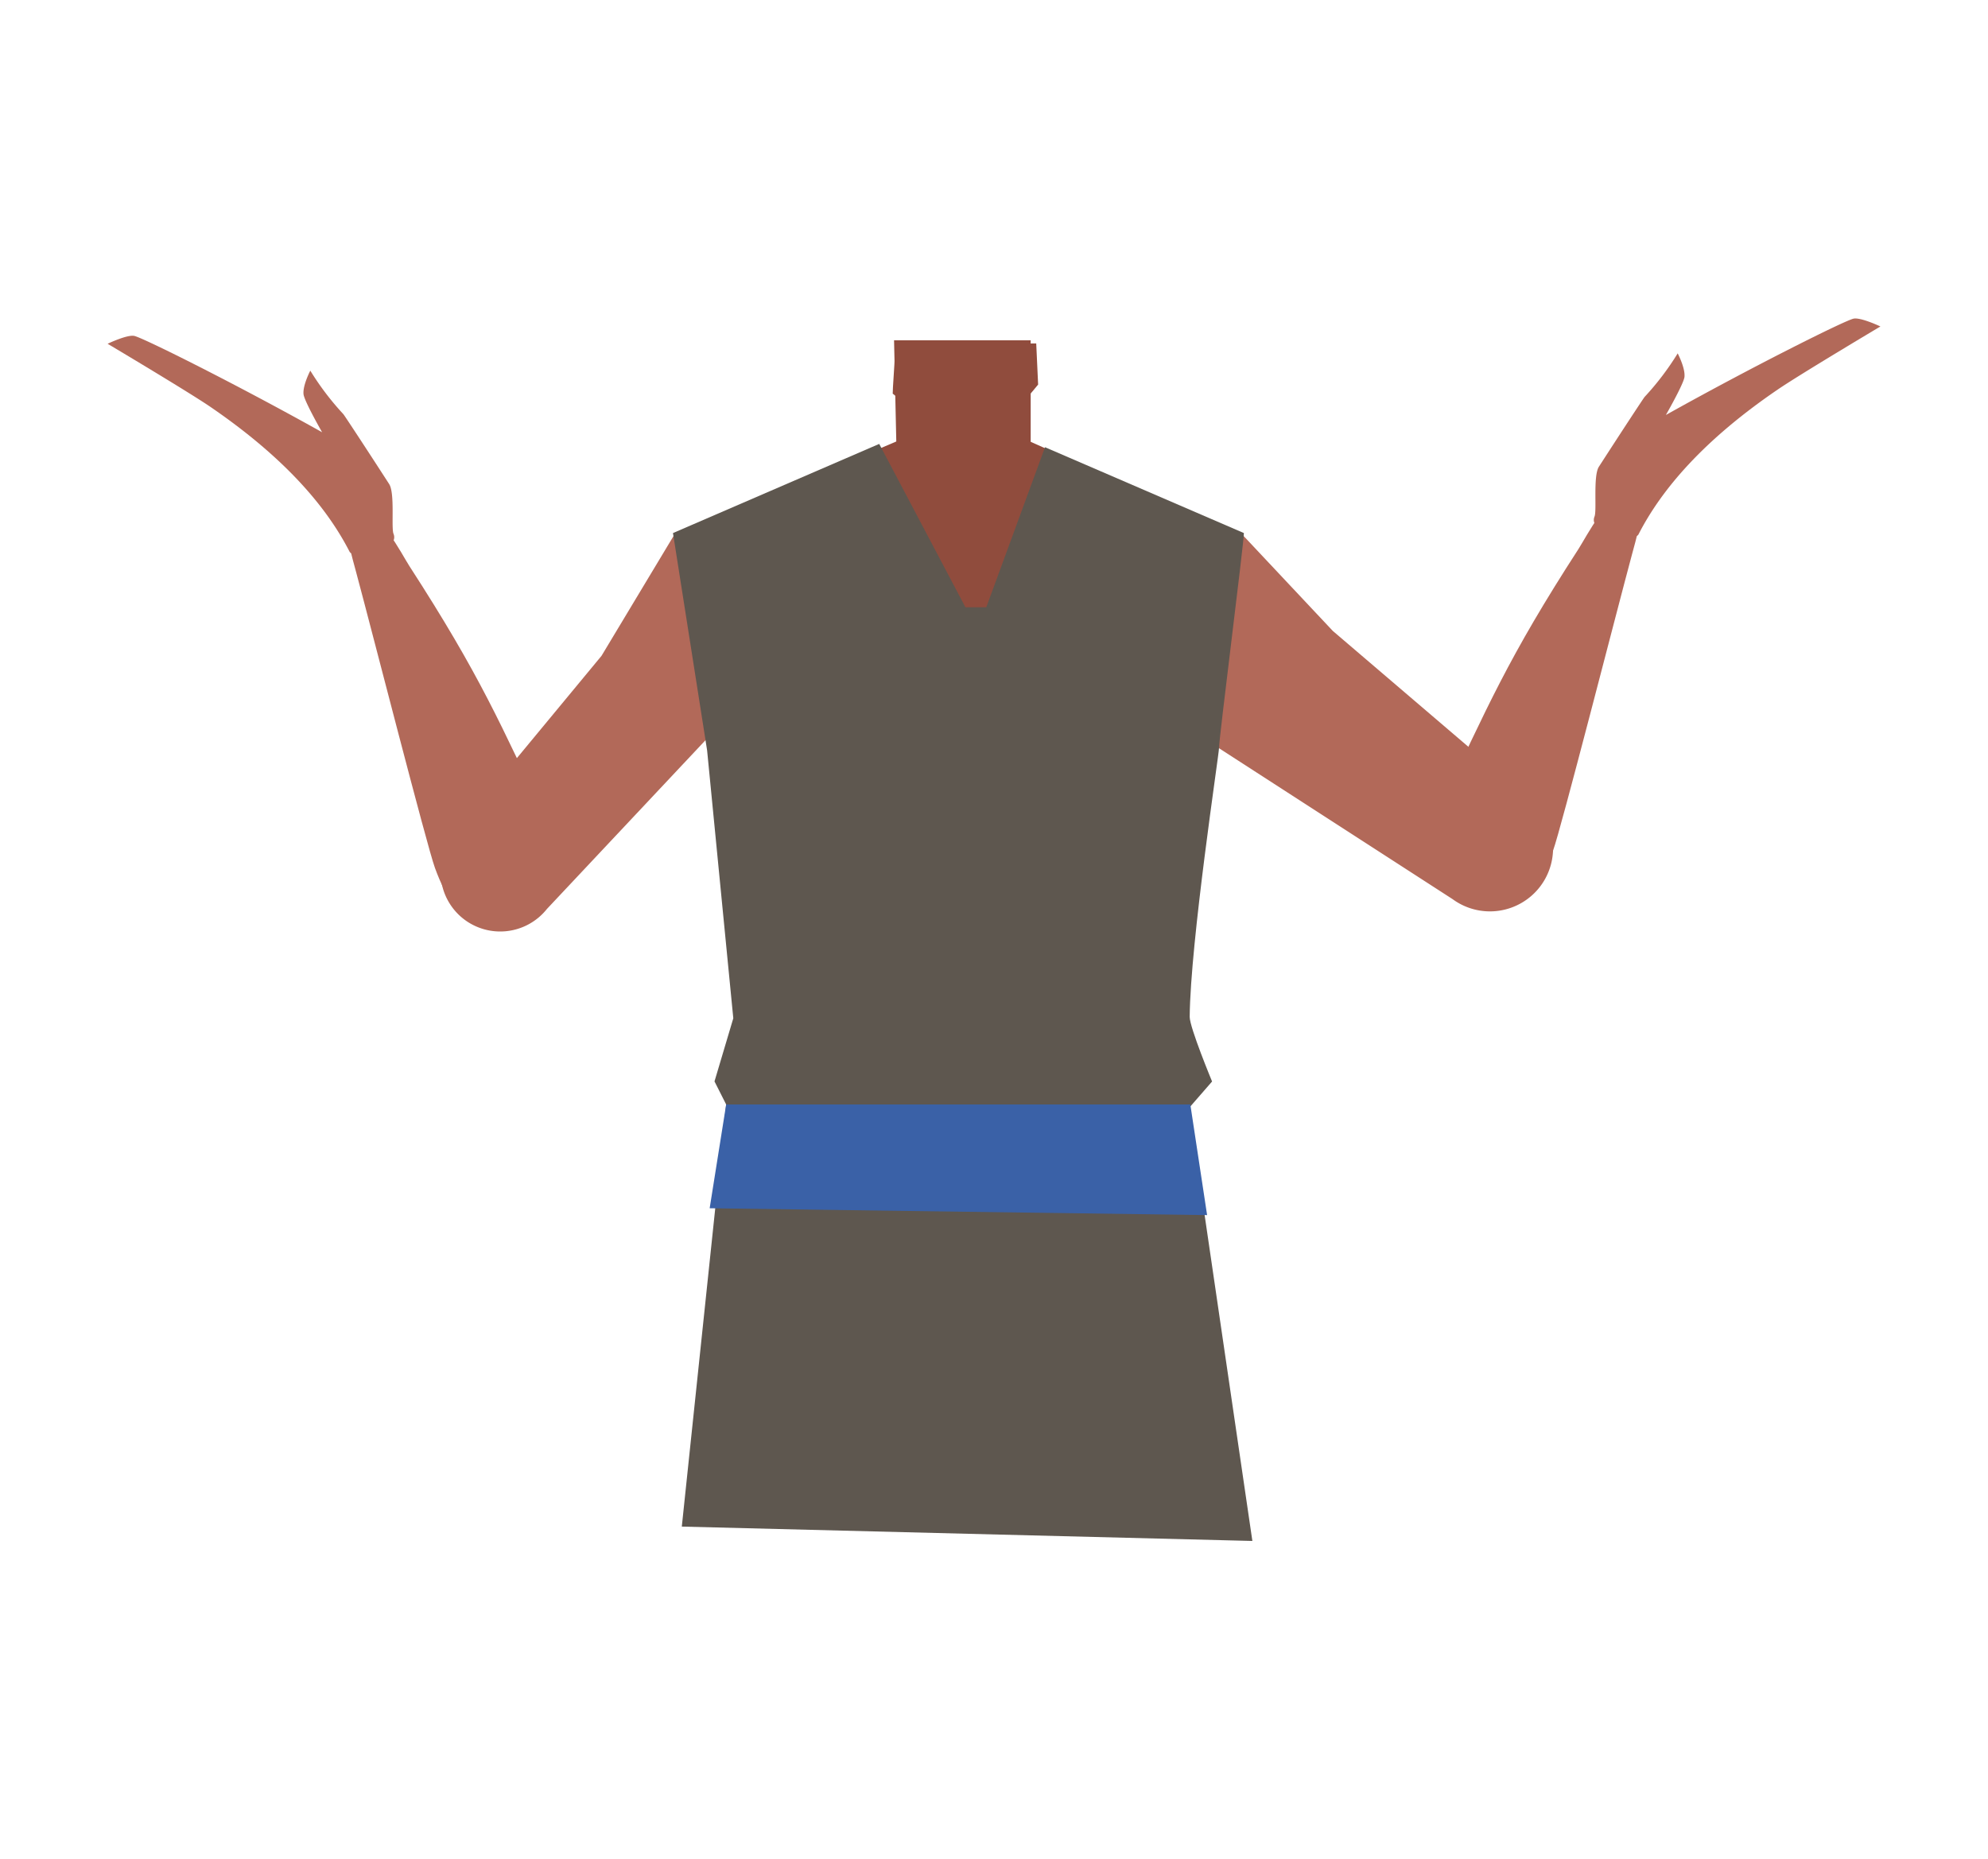 <svg xmlns="http://www.w3.org/2000/svg" viewBox="0 0 588 550"><defs><style>.cls-1{fill:#904c3d;}.cls-2{fill:#b26959;}.cls-3{fill:#5e574f;}.cls-4{fill:#3a61a7;}</style></defs><g id="Calque_3" data-name="Calque 3"><polygon class="cls-1" points="199.28 158.66 265.1 130.59 264.44 100.66 304.85 100.66 304.62 130.59 367.65 158.66 351.98 201.09 216.41 198.71 199.28 158.66"/><polygon class="cls-1" points="304.85 114.29 265.33 114.29 265.33 161.66 285.74 179.14 304.85 161.66 304.85 114.29"/><path class="cls-2" d="M136.66,271.46h0a17.66,17.66,0,0,0,25.11-2.59l54.68-58.2L199.31,158.4,177.91,194l-43.56,52.65A17.66,17.66,0,0,0,136.66,271.46Z"/><path class="cls-2" d="M367.69,158.4l26.53,28.24,58.6,50.08a18.68,18.68,0,0,1,2.72,25.51h0a18.67,18.67,0,0,1-25.9,3.74L352,215.8Z"/><path class="cls-2" d="M440.29,266.73c10.64,3.53,15.78-6.16,19.06-15.1,2.34-6.37,18.72-70.45,23.4-87.81,2.65-9.81,4.32-15-1.35-17.07-5.15-1.93-12.28,12.18-14.51,15.62-20.93,32.35-26.95,46.74-41.37,77.14C417.38,256.67,436.63,265.52,440.29,266.73Z"/><path class="cls-2" d="M486.45,117.39a82,82,0,0,0,9.77-12.86s2.3,4.37,2,7c-.28,2.13-5.49,11.22-5.49,11.22h0C518,108.62,545.24,95,548.18,94.27c2.09-.51,8,2.3,8,2.3s-23.94,14.25-30.39,18.67c-22,15-34.39,29.6-41.17,42.84-1.19,2.33-15.07-.19-13-5.29.73-1.78-.46-12,1.29-14.73C479.89,127.24,486.17,117.69,486.45,117.39Z"/><path class="cls-2" d="M147.71,271.84c-10.64,3.53-15.78-6.16-19.06-15.1-2.34-6.37-18.72-70.45-23.4-87.81-2.65-9.81-4.32-15,1.35-17.07,5.15-1.93,12.28,12.18,14.51,15.62,20.93,32.35,27,46.74,41.37,77.14C170.62,261.78,151.37,270.63,147.71,271.84Z"/><path class="cls-2" d="M101.55,122.5a82,82,0,0,1-9.77-12.86s-2.3,4.38-2,7c.28,2.13,5.49,11.22,5.49,11.22h0c-25.26-14.13-52.55-27.75-55.49-28.48-2.09-.51-7.95,2.31-7.95,2.31s23.94,14.24,30.39,18.66c22,15.05,34.39,29.6,41.17,42.84,1.19,2.33,15.07-.19,13-5.29-.73-1.78.46-12-1.29-14.72C108.11,132.35,101.83,122.8,101.55,122.5Z"/><path class="cls-1" d="M264.91,101.88l41.58-.29.56,12.17c-9.21,11.39-17.22,16.83-24.19,16.78-5.26,0-13.5-10.11-18.82-14.1l.08-2Z"/><path class="cls-3" d="M201.66,451.57l13.12-124.86-3.45-6.83,5.56-18.67L209.15,222l-10.1-64.32,61-26.37,25.5,48.32h6.17l17.37-47.34,58.82,25.39c0,3-7.36,60.67-7.36,63.64,0,1.78-8.49,57.44-8.67,79.48,0,3.16,6.62,19.11,6.62,19.11l-6.84,7.86,18.76,128.05"/><polygon class="cls-4" points="357.03 359.43 209.9 357.4 214.78 326.71 352.07 326.71 357.03 359.43"/></g></svg>